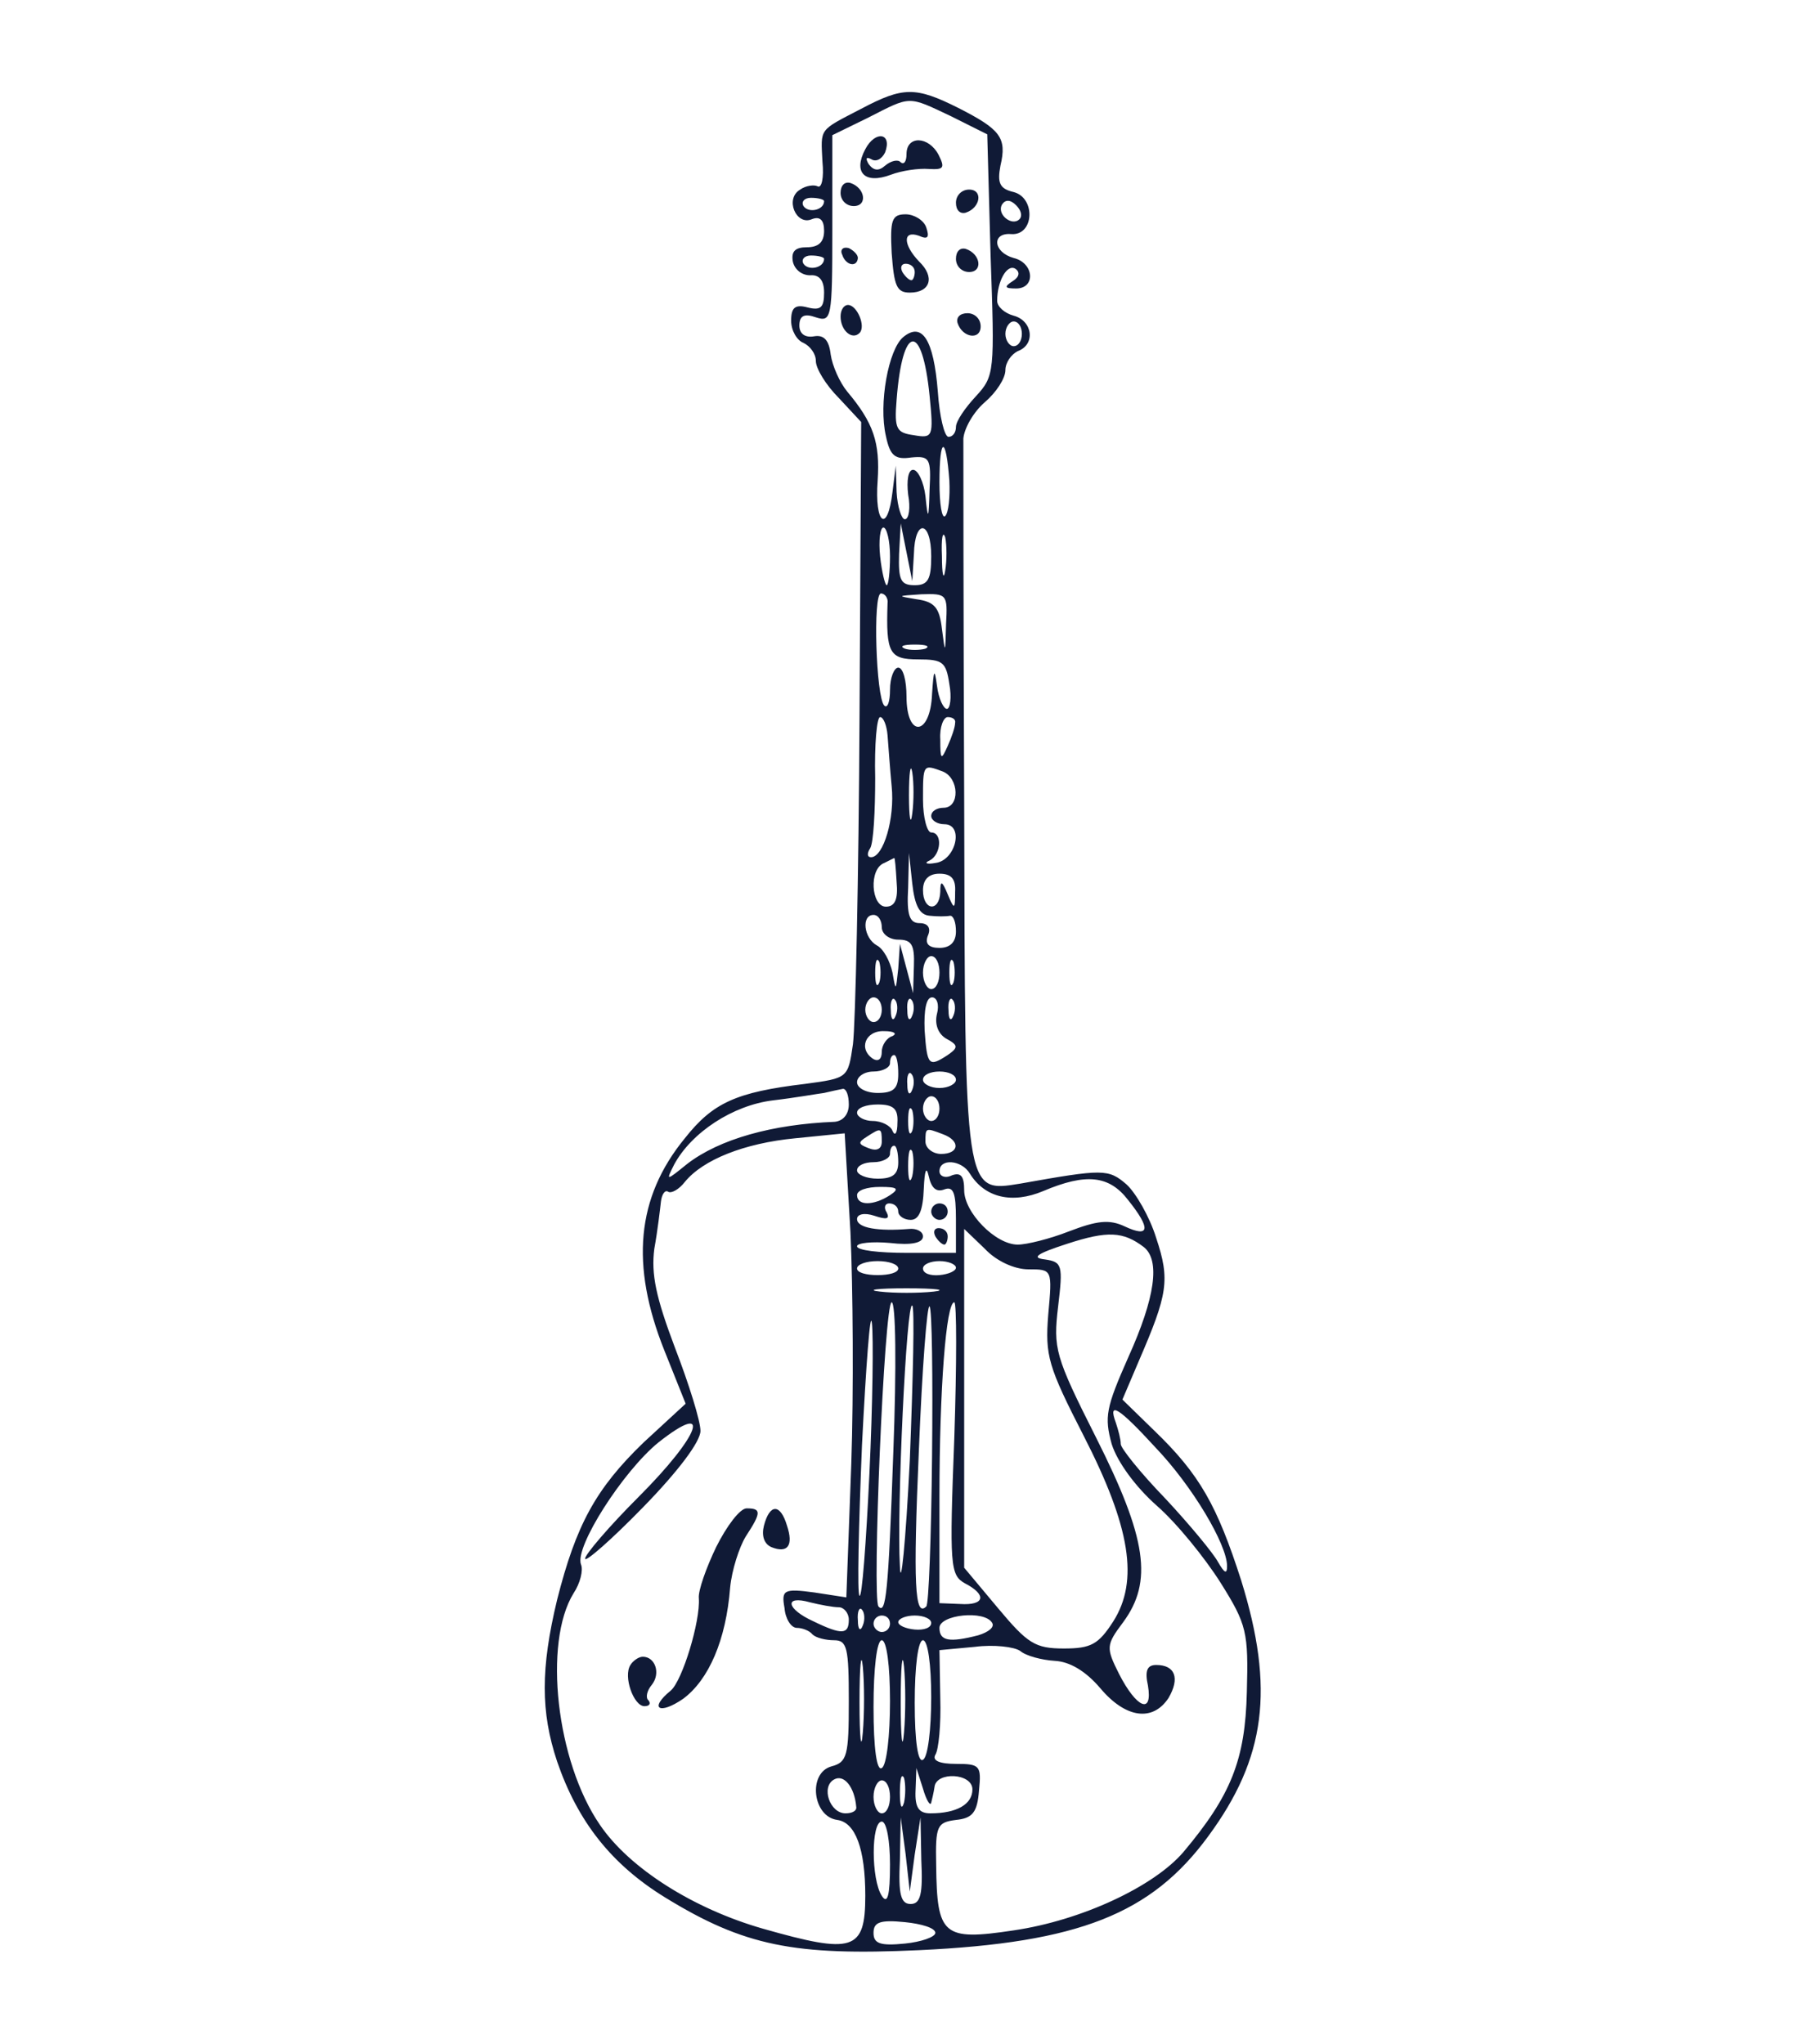 <?xml version="1.0" standalone="no"?>
<!DOCTYPE svg PUBLIC "-//W3C//DTD SVG 20010904//EN"
 "http://www.w3.org/TR/2001/REC-SVG-20010904/DTD/svg10.dtd">
<svg version="1.0" xmlns="http://www.w3.org/2000/svg"
 width="220pt" height="248pt" viewBox="-55 0 220 248"
 preserveAspectRatio="xMidYMid meet">
<g transform="translate(0,248) scale(0.1,-0.1)"
fill="#101a36" stroke="none">
<path d="M495 2348 c-52 -27 -49 -23 -47 -64 2 -20 -1 -33 -6 -30 -4 2 -14 1
-21 -4 -19 -11 -5 -44 14 -36 10 4 15 -1 15 -14 0 -14 -7 -20 -21 -20 -14 0
-19 -5 -17 -17 2 -10 11 -17 21 -17 11 1 17 -6 17 -21 0 -18 -4 -22 -20 -18
-15 4 -20 0 -20 -16 0 -12 7 -24 15 -27 8 -4 15 -13 15 -22 0 -9 12 -29 28
-45 l27 -29 -2 -356 c-1 -196 -5 -376 -8 -399 -6 -41 -6 -41 -58 -48 -84 -10
-112 -23 -146 -66 -59 -72 -66 -154 -25 -257 l26 -65 -51 -47 c-58 -56 -82
-100 -105 -191 -20 -83 -20 -136 0 -196 25 -73 66 -125 131 -165 96 -59 157
-71 308 -64 194 9 282 44 351 138 70 95 81 179 40 311 -29 90 -50 128 -105
181 l-39 38 20 47 c35 81 38 98 21 149 -8 26 -25 55 -36 65 -22 19 -28 19
-129 1 -68 -11 -67 -15 -68 461 -1 231 -1 430 -1 443 1 12 12 32 26 44 14 12
25 29 25 39 0 9 7 19 15 23 22 8 18 37 -5 43 -11 3 -20 11 -20 18 0 24 12 45
22 39 6 -4 5 -10 -3 -15 -11 -7 -10 -9 4 -9 24 0 22 31 -3 37 -25 7 -27 31 -3
29 28 -2 30 44 3 51 -17 4 -20 11 -16 32 8 34 0 44 -51 70 -52 26 -67 26 -118
-1z m109 -9 l44 -22 4 -146 c5 -143 5 -147 -18 -172 -13 -14 -24 -30 -24 -37
0 -7 -4 -12 -9 -12 -5 0 -11 25 -13 55 -5 63 -19 85 -42 66 -18 -15 -30 -81
-21 -120 5 -24 11 -29 31 -26 22 2 24 -1 22 -39 -1 -37 -2 -38 -5 -8 -2 17 -9
32 -15 32 -6 0 -8 -13 -6 -30 3 -16 1 -30 -4 -30 -4 0 -9 15 -10 33 l-1 32 -4
-32 c-6 -51 -22 -39 -18 14 3 46 -5 70 -37 108 -9 11 -18 31 -20 45 -2 17 -8
24 -20 22 -11 -2 -18 3 -18 13 0 12 6 15 20 10 19 -6 20 -2 20 107 l0 114 43
21 c53 27 48 27 101 2z m-154 -103 c0 -11 -19 -15 -25 -6 -3 5 1 10 9 10 9 0
16 -2 16 -4z m237 -22 c-9 -9 -28 6 -21 18 4 6 10 6 17 -1 6 -6 8 -13 4 -17z
m-237 -48 c0 -11 -19 -15 -25 -6 -3 5 1 10 9 10 9 0 16 -2 16 -4z m240 -91 c0
-8 -4 -15 -10 -15 -5 0 -10 7 -10 15 0 8 5 15 10 15 6 0 10 -7 10 -15z m-112
-75 c5 -50 4 -52 -19 -48 -21 3 -24 7 -21 43 7 92 31 95 40 5z m24 -103 c1
-20 -1 -39 -5 -43 -4 -4 -7 14 -7 41 0 56 8 57 12 2z m-72 -92 c0 -19 -2 -35
-4 -35 -2 0 -6 16 -8 35 -2 19 0 35 4 35 4 0 8 -16 8 -35z m29 3 c1 43 21 41
21 -3 0 -28 -4 -35 -20 -35 -17 0 -20 6 -19 38 l2 37 7 -35 7 -35 2 33z m38
-20 c-2 -13 -4 -5 -4 17 -1 22 1 32 4 23 2 -10 2 -28 0 -40z m-70 -40 c-2 -60
2 -68 37 -68 30 0 34 -3 38 -30 3 -16 1 -30 -3 -30 -4 0 -10 12 -12 28 -3 22
-4 20 -6 -10 -2 -51 -31 -54 -31 -3 0 19 -4 35 -10 35 -5 0 -10 -12 -10 -27 0
-14 -3 -23 -7 -19 -10 10 -14 136 -4 136 5 0 9 -6 8 -12z m71 -25 c-1 -37 -1
-37 -5 -6 -3 26 -9 33 -31 36 -24 4 -24 4 6 6 31 1 32 0 30 -36z m-25 -30 c-7
-2 -19 -2 -25 0 -7 3 -2 5 12 5 14 0 19 -2 13 -5z m-46 -105 c1 -13 3 -41 5
-62 4 -39 -10 -86 -25 -86 -5 0 -5 5 -1 11 4 7 6 45 6 85 -1 41 2 74 6 74 4 0
8 -10 9 -22z m82 15 c0 -5 -4 -17 -9 -28 -8 -18 -9 -17 -9 8 -1 15 4 27 9 27
6 0 10 -3 9 -7z m-52 -110 c-2 -16 -4 -5 -4 22 0 28 2 40 4 28 2 -13 2 -35 0
-50z m37 51 c20 -8 21 -44 1 -44 -8 0 -15 -4 -15 -10 0 -5 7 -10 16 -10 24 0
14 -44 -11 -47 -11 -2 -14 0 -7 3 14 7 16 34 2 34 -5 0 -10 18 -10 40 0 43 0
43 24 34z m-56 -134 c2 -21 -2 -30 -13 -30 -18 0 -21 46 -2 53 6 3 12 6 12 6
1 1 2 -12 3 -29z m40 -41 c9 -1 20 -1 25 0 4 0 7 -8 7 -19 0 -13 -7 -20 -20
-20 -13 0 -18 5 -14 15 4 9 0 15 -10 15 -12 0 -16 9 -14 43 l1 42 4 -37 c3
-27 9 -38 21 -39z m31 29 c0 -22 -1 -22 -9 -3 -7 17 -9 17 -9 3 -1 -25 -21
-23 -21 2 0 13 7 20 20 20 14 0 20 -6 19 -22z m-89 -43 c0 -8 9 -15 20 -15 16
0 20 -6 19 -32 l-1 -33 -8 30 -8 30 -2 -30 c-3 -28 -3 -28 -7 -5 -3 14 -11 29
-19 33 -16 9 -19 37 -4 37 6 0 10 -7 10 -15z m-3 -67 c-3 -7 -5 -2 -5 12 0 14
2 19 5 13 2 -7 2 -19 0 -25z m73 12 c0 -11 -4 -20 -10 -20 -5 0 -10 9 -10 20
0 11 5 20 10 20 6 0 10 -9 10 -20z m17 -12 c-3 -7 -5 -2 -5 12 0 14 2 19 5 13
2 -7 2 -19 0 -25z m-87 -33 c0 -8 -4 -15 -10 -15 -5 0 -10 7 -10 15 0 8 5 15
10 15 6 0 10 -7 10 -15z m17 -7 c-3 -8 -6 -5 -6 6 -1 11 2 17 5 13 3 -3 4 -12
1 -19z m20 0 c-3 -8 -6 -5 -6 6 -1 11 2 17 5 13 3 -3 4 -12 1 -19z m30 2 c-3
-12 1 -24 11 -30 15 -8 15 -11 2 -20 -23 -15 -25 -13 -28 30 -1 25 2 40 9 40
6 0 9 -9 6 -20z m20 -2 c-3 -8 -6 -5 -6 6 -1 11 2 17 5 13 3 -3 4 -12 1 -19z
m-74 -25 c-7 -2 -13 -11 -13 -19 0 -9 -4 -12 -10 -9 -19 12 -10 35 13 34 12 0
16 -3 10 -6z m7 -46 c0 -18 -6 -23 -25 -23 -14 0 -25 6 -25 13 0 7 9 13 20 13
11 0 20 5 20 10 0 6 2 10 5 10 3 0 5 -10 5 -23z m17 -19 c-3 -8 -6 -5 -6 6 -1
11 2 17 5 13 3 -3 4 -12 1 -19z m53 12 c0 -5 -9 -10 -20 -10 -11 0 -20 5 -20
10 0 6 9 10 20 10 11 0 20 -4 20 -10z m-130 -30 c0 -12 -7 -20 -17 -21 -76 -3
-140 -21 -179 -51 -26 -21 -26 -21 -16 -1 21 39 71 72 120 78 26 3 54 8 62 9
8 2 18 4 23 5 4 0 7 -8 7 -19z m110 -5 c0 -8 -4 -15 -10 -15 -5 0 -10 7 -10
15 0 8 5 15 10 15 6 0 10 -7 10 -15z m-51 -17 c0 -13 -3 -17 -6 -10 -2 6 -13
12 -24 12 -10 0 -19 5 -19 10 0 6 11 10 25 10 19 0 25 -5 24 -22z m18 -10 c-3
-7 -5 -2 -5 12 0 14 2 19 5 13 2 -7 2 -19 0 -25z m-74 -404 l-6 -162 -39 6
c-37 5 -40 3 -36 -19 1 -13 8 -24 15 -24 6 0 15 -3 19 -8 4 -4 16 -7 26 -7 16
0 18 -9 18 -74 0 -66 -2 -74 -21 -79 -29 -8 -23 -61 7 -65 22 -3 34 -35 34
-92 0 -67 -15 -71 -124 -40 -84 24 -162 73 -198 126 -53 77 -69 221 -32 281 8
12 12 28 9 35 -8 21 51 113 94 148 66 52 51 9 -24 -66 -36 -36 -65 -70 -65
-75 0 -5 32 23 70 62 43 44 70 80 70 93 0 12 -14 57 -31 101 -23 61 -29 89
-25 120 4 22 7 48 8 57 1 9 5 15 9 12 4 -2 13 3 20 12 22 27 72 47 134 53 l60
6 7 -120 c3 -66 4 -193 1 -281z m37 391 c0 -9 -6 -12 -16 -8 -13 5 -13 7 -2
14 17 11 18 11 18 -6z m74 9 c22 -8 20 -24 -2 -24 -10 0 -19 7 -19 15 0 17 0
17 21 9z m-54 -34 c0 -15 -7 -20 -25 -20 -14 0 -25 5 -25 10 0 6 9 10 20 10
11 0 20 5 20 10 0 6 2 10 5 10 3 0 5 -9 5 -20z m17 -17 c-3 -10 -5 -4 -5 12 0
17 2 24 5 18 2 -7 2 -21 0 -30z m39 -16 c11 4 14 -4 14 -36 l0 -41 -60 0 c-33
0 -60 3 -60 8 0 4 18 6 40 4 26 -3 40 0 40 8 0 6 -8 10 -17 9 -37 -3 -63 1
-63 12 0 6 9 8 21 4 15 -5 19 -4 15 4 -4 6 -2 11 3 11 6 0 11 -4 11 -10 0 -5
7 -10 15 -10 10 0 15 11 16 38 1 22 3 28 6 15 3 -14 9 -20 19 -16z m31 19 c18
-29 51 -37 89 -21 52 22 80 19 103 -11 28 -35 26 -46 -4 -32 -19 9 -34 7 -68
-6 -23 -9 -51 -16 -62 -16 -27 0 -65 39 -65 66 0 17 -4 22 -15 18 -8 -4 -15
-1 -15 5 0 16 27 14 37 -3z m-97 -26 c-20 -13 -40 -13 -40 0 0 6 12 10 28 10
21 0 24 -2 12 -10z m168 -90 c29 0 29 0 24 -55 -4 -50 0 -63 43 -147 57 -111
67 -176 36 -225 -18 -28 -27 -33 -60 -33 -35 0 -44 6 -80 49 l-41 49 0 205 0
206 25 -24 c14 -15 36 -25 53 -25z m140 27 c20 -16 14 -61 -19 -134 -27 -61
-29 -72 -20 -105 7 -22 29 -52 55 -75 24 -21 58 -63 77 -93 32 -51 34 -60 32
-133 -2 -82 -19 -125 -77 -194 -36 -42 -124 -83 -206 -95 -86 -13 -93 -6 -94
79 -1 48 1 52 24 55 20 2 26 9 28 36 3 30 1 32 -28 32 -20 0 -29 4 -25 11 4 6
7 37 6 69 l-1 58 43 4 c23 3 48 0 55 -5 7 -6 26 -11 42 -12 18 -1 37 -12 55
-33 31 -37 64 -41 83 -12 14 24 8 40 -15 40 -11 0 -14 -7 -10 -25 6 -36 -14
-27 -35 14 -16 32 -16 35 5 63 36 49 29 101 -33 224 -50 99 -52 108 -46 159 6
50 5 54 -16 57 -17 2 -10 7 27 19 49 16 68 15 93 -4z m-298 -26 c0 -5 -11 -8
-25 -8 -14 0 -25 3 -25 8 0 5 11 9 25 9 14 0 25 -4 25 -9z m70 1 c0 -4 -9 -8
-20 -9 -11 -1 -20 2 -20 8 0 5 9 9 20 9 11 0 20 -4 20 -8z m-27 -29 c-18 -2
-48 -2 -65 0 -18 2 -4 4 32 4 36 0 50 -2 33 -4z m-78 -221 c-4 -84 -9 -151
-12 -148 -3 2 -1 85 3 183 5 98 10 165 12 148 2 -16 1 -99 -3 -183z m29 26
c-6 -172 -9 -197 -18 -187 -8 9 7 369 16 369 5 0 6 -78 2 -182z m20 -10 c-5
-101 -11 -158 -12 -128 -4 67 8 323 15 316 3 -2 1 -87 -3 -188z m27 4 c-1 -97
-4 -179 -7 -181 -14 -14 -16 27 -9 189 4 100 10 178 13 175 3 -3 4 -85 3 -183z
m27 23 c-6 -155 -5 -166 13 -176 27 -14 24 -27 -6 -25 l-25 1 0 130 c0 129 8
235 18 235 3 0 3 -74 0 -165z m244 -11 c45 -47 87 -118 87 -144 0 -10 -3 -9
-11 5 -6 11 -35 46 -64 77 -30 31 -54 61 -54 66 0 6 -3 17 -6 26 -10 27 4 18
48 -30z m-384 -194 c6 0 12 -7 12 -15 0 -18 -8 -19 -43 -2 -33 15 -36 32 -4
23 12 -3 28 -6 35 -6z m29 -22 c-3 -8 -6 -5 -6 6 -1 11 2 17 5 13 3 -3 4 -12
1 -19z m33 2 c0 -5 -4 -10 -10 -10 -5 0 -10 5 -10 10 0 6 5 10 10 10 6 0 10
-4 10 -10z m50 1 c0 -6 -9 -9 -20 -8 -11 1 -20 5 -20 9 0 4 9 8 20 8 11 0 20
-4 20 -9z m74 0 c3 -5 -4 -11 -17 -15 -35 -9 -47 -7 -47 9 0 16 55 22 64 6z
m-157 -133 c-2 -24 -4 -7 -4 37 0 44 2 63 4 43 2 -21 2 -57 0 -80z m33 38 c0
-41 -4 -78 -10 -81 -6 -4 -10 23 -10 74 0 47 4 81 10 81 6 0 10 -31 10 -74z
m17 -38 c-2 -24 -4 -7 -4 37 0 44 2 63 4 43 2 -21 2 -57 0 -80z m33 43 c0 -39
-4 -73 -10 -76 -6 -4 -10 22 -10 69 0 44 4 76 10 76 6 0 10 -30 10 -69z m-91
-133 c1 -5 -5 -8 -13 -8 -19 0 -30 32 -14 41 12 7 25 -9 27 -33z m58 5 c-3
-10 -5 -4 -5 12 0 17 2 24 5 18 2 -7 2 -21 0 -30z m33 0 c1 4 3 12 4 19 2 19
46 17 46 -3 0 -18 -19 -29 -51 -29 -14 0 -19 7 -18 28 l1 27 8 -25 c4 -14 9
-22 10 -17z m-50 7 c0 -11 -4 -20 -10 -20 -5 0 -10 9 -10 20 0 11 5 20 10 20
6 0 10 -9 10 -20z m0 -82 c0 -38 -3 -49 -10 -38 -13 20 -13 90 0 90 6 0 10
-24 10 -52z m30 12 l7 45 1 -52 c2 -41 -1 -53 -13 -53 -12 0 -15 12 -13 53 l1
52 6 -45 5 -45 6 45z m25 -95 c0 -5 -17 -11 -37 -13 -30 -3 -38 0 -38 13 0 13
8 16 38 13 20 -2 37 -7 37 -13z"/>
<path d="M500 2299 c-15 -28 -1 -43 31 -31 13 5 34 8 46 7 18 -1 20 1 12 17
-12 23 -39 24 -39 1 0 -9 -3 -13 -7 -10 -3 4 -12 2 -19 -4 -8 -7 -14 -6 -20 2
-4 7 -3 9 3 6 6 -4 13 0 17 8 9 24 -12 27 -24 4z"/>
<path d="M470 2246 c0 -9 7 -16 16 -16 17 0 14 22 -4 28 -7 2 -12 -3 -12 -12z"/>
<path d="M610 2234 c0 -9 5 -14 12 -12 18 6 21 28 4 28 -9 0 -16 -7 -16 -16z"/>
<path d="M532 2173 c3 -40 6 -48 22 -48 25 0 31 19 11 38 -19 20 -20 38 0 31
11 -5 13 -2 9 10 -3 9 -15 16 -25 16 -17 0 -19 -7 -17 -47z m28 -23 c0 -5 -2
-10 -4 -10 -3 0 -8 5 -11 10 -3 6 -1 10 4 10 6 0 11 -4 11 -10z"/>
<path d="M472 2171 c4 -13 18 -16 19 -4 0 4 -5 9 -11 12 -7 2 -11 -2 -8 -8z"/>
<path d="M610 2166 c0 -9 7 -16 16 -16 17 0 14 22 -4 28 -7 2 -12 -3 -12 -12z"/>
<path d="M470 2096 c0 -17 14 -29 23 -20 8 8 -3 34 -14 34 -5 0 -9 -6 -9 -14z"/>
<path d="M612 2088 c6 -18 28 -21 28 -4 0 9 -7 16 -16 16 -9 0 -14 -5 -12 -12z"/>
<path d="M319 603 c-12 -25 -22 -53 -21 -62 2 -28 -20 -100 -34 -112 -27 -22
-14 -30 15 -10 31 23 52 71 57 135 2 21 11 49 19 62 19 29 19 34 1 34 -8 0
-24 -21 -37 -47z"/>
<path d="M377 629 c-3 -12 0 -22 9 -26 20 -8 27 2 19 26 -8 27 -21 27 -28 0z"/>
<path d="M215 460 c-9 -14 4 -50 17 -50 6 0 8 3 5 7 -4 3 -2 12 4 19 11 14 4
34 -11 34 -5 0 -12 -5 -15 -10z"/>
<path d="M580 1010 c0 -5 5 -10 10 -10 6 0 10 5 10 10 0 6 -4 10 -10 10 -5 0
-10 -4 -10 -10z"/>
<path d="M585 980 c3 -5 8 -10 11 -10 2 0 4 5 4 10 0 6 -5 10 -11 10 -5 0 -7
-4 -4 -10z"/>
</g>
</svg>
